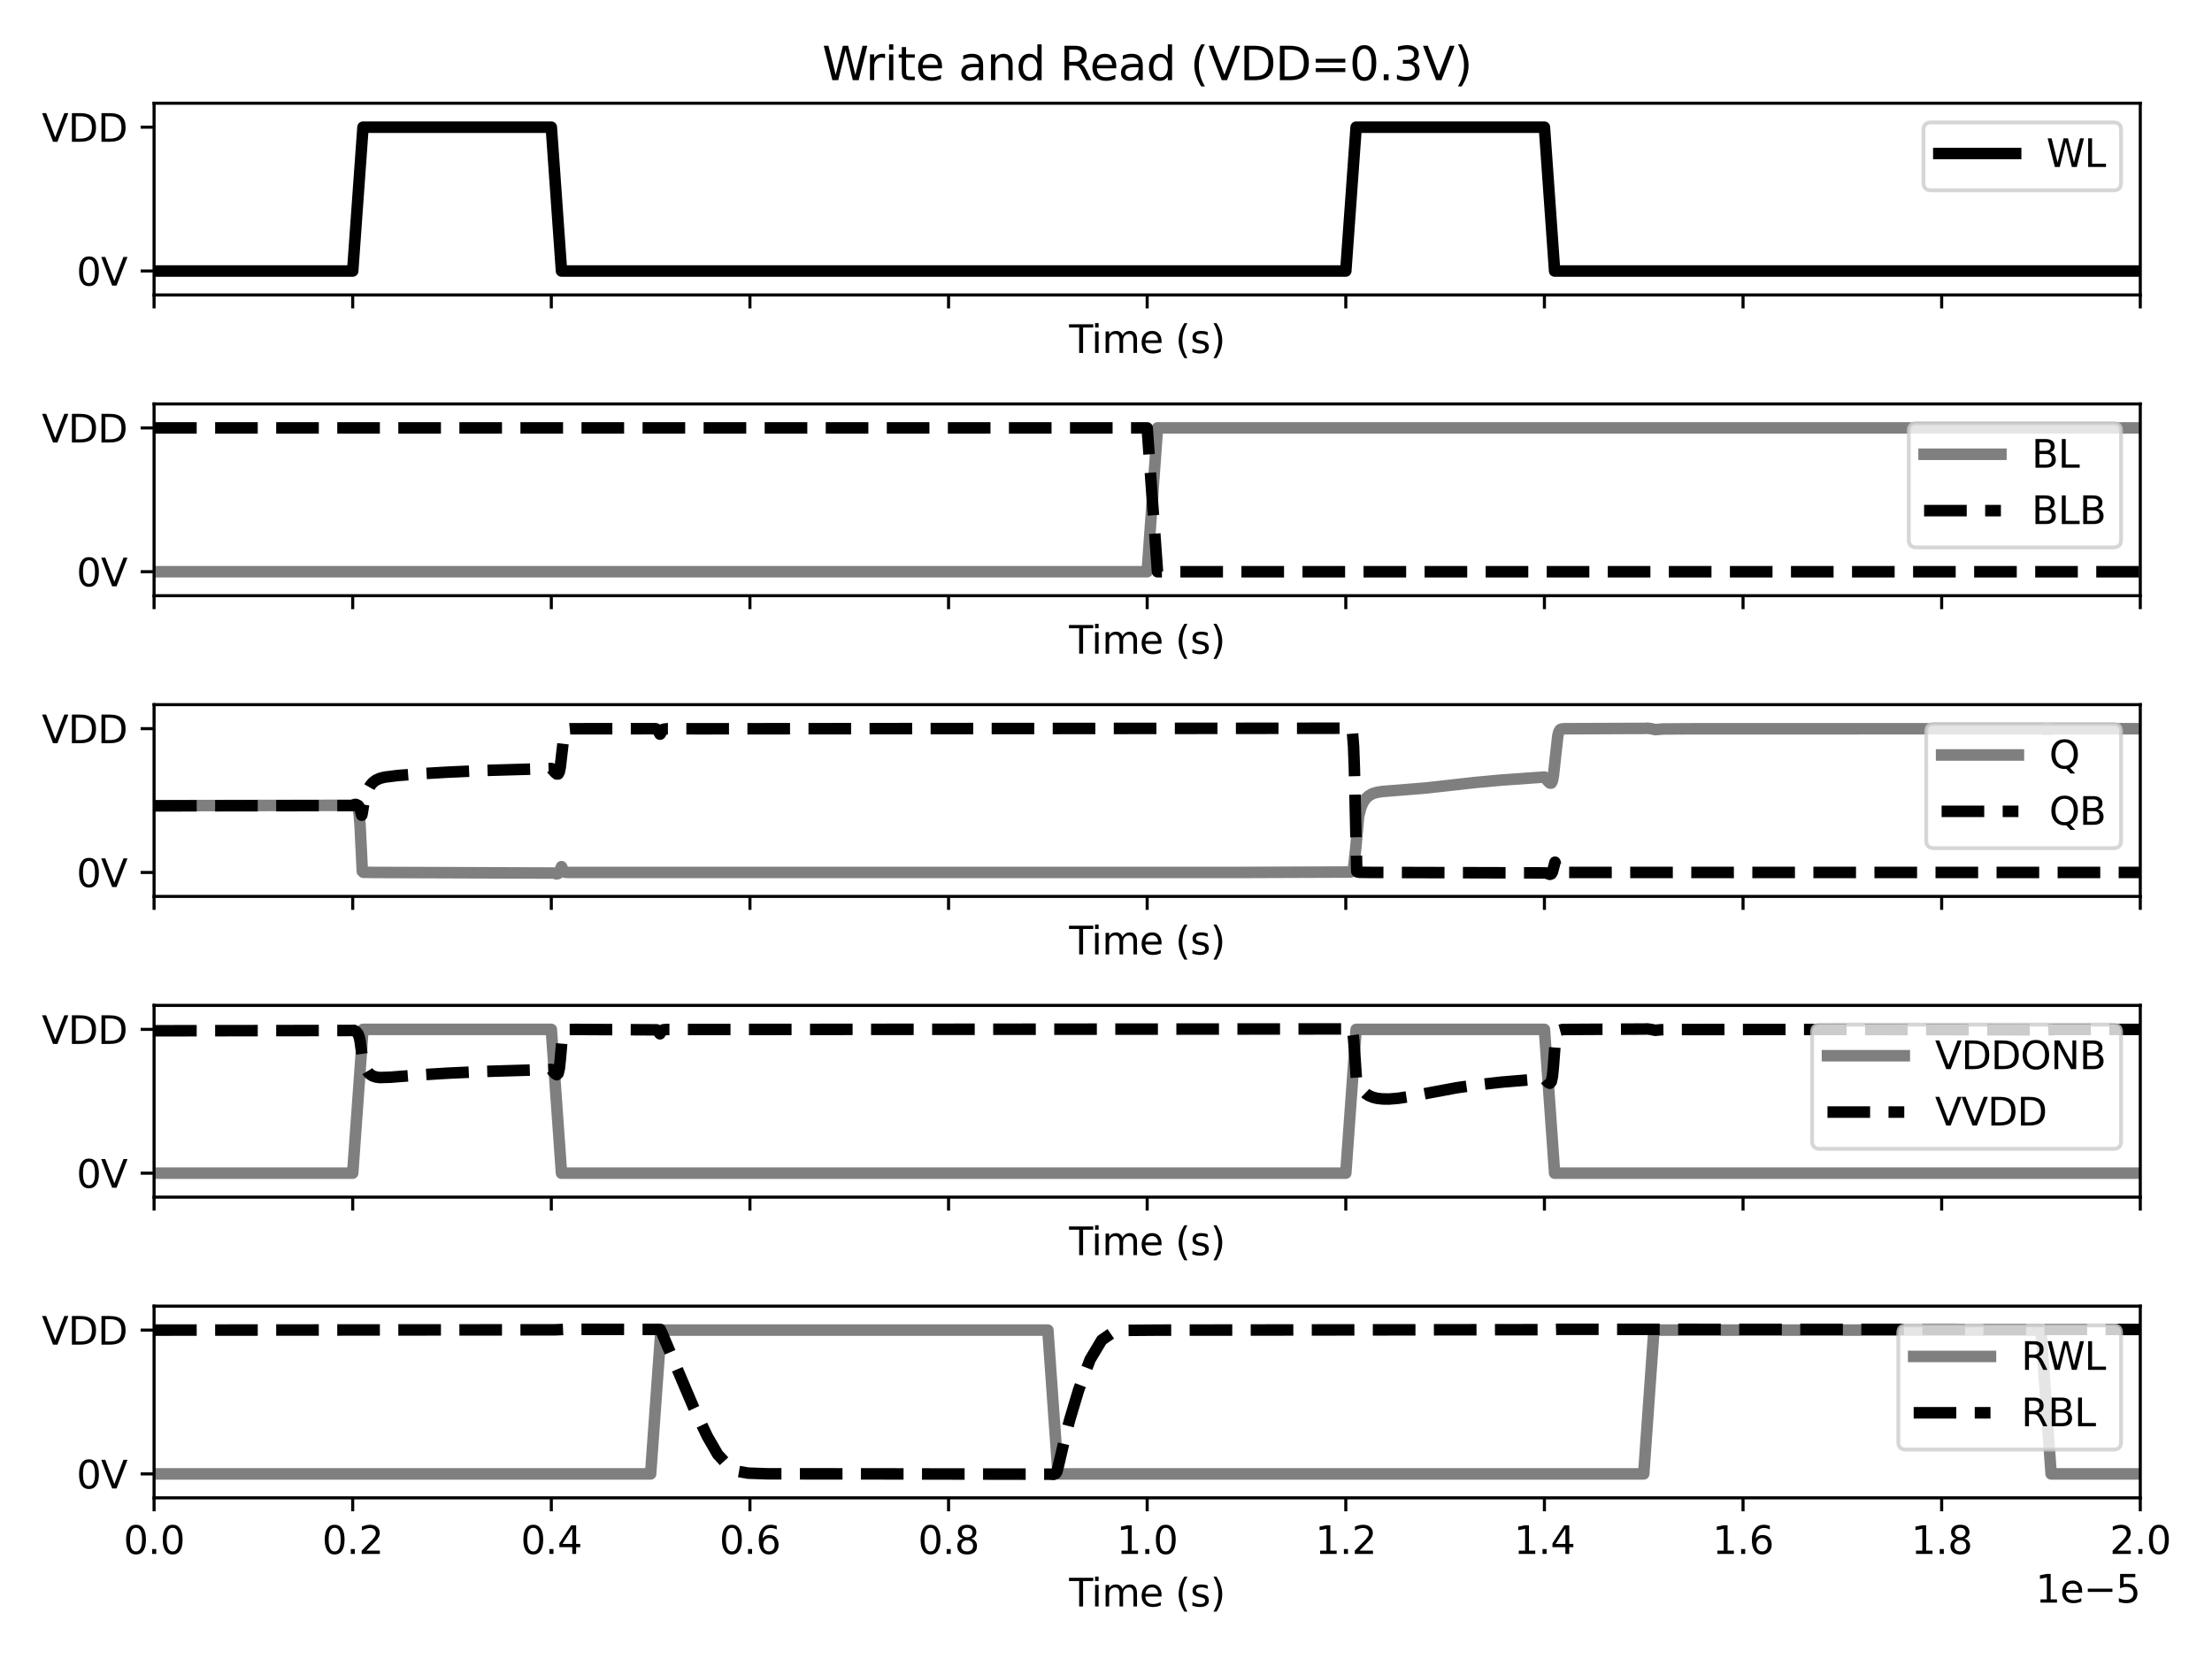 <?xml version="1.0" encoding="utf-8" standalone="no"?>
<!DOCTYPE svg PUBLIC "-//W3C//DTD SVG 1.1//EN"
  "http://www.w3.org/Graphics/SVG/1.1/DTD/svg11.dtd">
<svg xmlns:xlink="http://www.w3.org/1999/xlink" width="576pt" height="432pt" viewBox="0 0 576 432" xmlns="http://www.w3.org/2000/svg" version="1.1">
 <defs>
  <style type="text/css">*{stroke-linejoin: round; stroke-linecap: butt}</style>
 </defs>
 <g id="figure_1">
  <g id="patch_1">
   <path d="M 0 432 
L 576 432 
L 576 0 
L 0 0 
z
" style="fill: #ffffff"/>
  </g>
  <g id="axes_1">
   <g id="patch_2">
    <path d="M 40.12 76.808 
L 557.325 76.808 
L 557.325 26.88 
L 40.12 26.88 
z
" style="fill: #ffffff"/>
   </g>
   <g id="matplotlib.axis_1">
    <g id="xtick_1">
     <g id="line2d_1">
      <defs>
       <path id="ma2cfb25fbc" d="M 0 0 
L 0 3.5 
" style="stroke: #000000; stroke-width: 0.8"/>
      </defs>
      <g>
       <use xlink:href="#ma2cfb25fbc" x="40.12" y="76.808" style="stroke: #000000; stroke-width: 0.8"/>
      </g>
     </g>
    </g>
    <g id="xtick_2">
     <g id="line2d_2">
      <g>
       <use xlink:href="#ma2cfb25fbc" x="91.841" y="76.808" style="stroke: #000000; stroke-width: 0.8"/>
      </g>
     </g>
    </g>
    <g id="xtick_3">
     <g id="line2d_3">
      <g>
       <use xlink:href="#ma2cfb25fbc" x="143.561" y="76.808" style="stroke: #000000; stroke-width: 0.8"/>
      </g>
     </g>
    </g>
    <g id="xtick_4">
     <g id="line2d_4">
      <g>
       <use xlink:href="#ma2cfb25fbc" x="195.281" y="76.808" style="stroke: #000000; stroke-width: 0.8"/>
      </g>
     </g>
    </g>
    <g id="xtick_5">
     <g id="line2d_5">
      <g>
       <use xlink:href="#ma2cfb25fbc" x="247.002" y="76.808" style="stroke: #000000; stroke-width: 0.8"/>
      </g>
     </g>
    </g>
    <g id="xtick_6">
     <g id="line2d_6">
      <g>
       <use xlink:href="#ma2cfb25fbc" x="298.723" y="76.808" style="stroke: #000000; stroke-width: 0.8"/>
      </g>
     </g>
    </g>
    <g id="xtick_7">
     <g id="line2d_7">
      <g>
       <use xlink:href="#ma2cfb25fbc" x="350.443" y="76.808" style="stroke: #000000; stroke-width: 0.8"/>
      </g>
     </g>
    </g>
    <g id="xtick_8">
     <g id="line2d_8">
      <g>
       <use xlink:href="#ma2cfb25fbc" x="402.163" y="76.808" style="stroke: #000000; stroke-width: 0.8"/>
      </g>
     </g>
    </g>
    <g id="xtick_9">
     <g id="line2d_9">
      <g>
       <use xlink:href="#ma2cfb25fbc" x="453.884" y="76.808" style="stroke: #000000; stroke-width: 0.8"/>
      </g>
     </g>
    </g>
    <g id="xtick_10">
     <g id="line2d_10">
      <g>
       <use xlink:href="#ma2cfb25fbc" x="505.604" y="76.808" style="stroke: #000000; stroke-width: 0.8"/>
      </g>
     </g>
    </g>
    <g id="xtick_11">
     <g id="line2d_11">
      <g>
       <use xlink:href="#ma2cfb25fbc" x="557.325" y="76.808" style="stroke: #000000; stroke-width: 0.8"/>
      </g>
     </g>
    </g>
    <g id="text_1">
     <!-- Time (s) -->
     <g transform="translate(278.394 91.906) scale(0.1 -0.1)">
      <defs>
       <path id="DejaVuSans-54" d="M -19 4666 
L 3928 4666 
L 3928 4134 
L 2272 4134 
L 2272 0 
L 1638 0 
L 1638 4134 
L -19 4134 
L -19 4666 
z
" transform="scale(0.016)"/>
       <path id="DejaVuSans-69" d="M 603 3500 
L 1178 3500 
L 1178 0 
L 603 0 
L 603 3500 
z
M 603 4863 
L 1178 4863 
L 1178 4134 
L 603 4134 
L 603 4863 
z
" transform="scale(0.016)"/>
       <path id="DejaVuSans-6d" d="M 3328 2828 
Q 3544 3216 3844 3400 
Q 4144 3584 4550 3584 
Q 5097 3584 5394 3201 
Q 5691 2819 5691 2113 
L 5691 0 
L 5113 0 
L 5113 2094 
Q 5113 2597 4934 2840 
Q 4756 3084 4391 3084 
Q 3944 3084 3684 2787 
Q 3425 2491 3425 1978 
L 3425 0 
L 2847 0 
L 2847 2094 
Q 2847 2600 2669 2842 
Q 2491 3084 2119 3084 
Q 1678 3084 1418 2786 
Q 1159 2488 1159 1978 
L 1159 0 
L 581 0 
L 581 3500 
L 1159 3500 
L 1159 2956 
Q 1356 3278 1631 3431 
Q 1906 3584 2284 3584 
Q 2666 3584 2933 3390 
Q 3200 3197 3328 2828 
z
" transform="scale(0.016)"/>
       <path id="DejaVuSans-65" d="M 3597 1894 
L 3597 1613 
L 953 1613 
Q 991 1019 1311 708 
Q 1631 397 2203 397 
Q 2534 397 2845 478 
Q 3156 559 3463 722 
L 3463 178 
Q 3153 47 2828 -22 
Q 2503 -91 2169 -91 
Q 1331 -91 842 396 
Q 353 884 353 1716 
Q 353 2575 817 3079 
Q 1281 3584 2069 3584 
Q 2775 3584 3186 3129 
Q 3597 2675 3597 1894 
z
M 3022 2063 
Q 3016 2534 2758 2815 
Q 2500 3097 2075 3097 
Q 1594 3097 1305 2825 
Q 1016 2553 972 2059 
L 3022 2063 
z
" transform="scale(0.016)"/>
       <path id="DejaVuSans-20" transform="scale(0.016)"/>
       <path id="DejaVuSans-28" d="M 1984 4856 
Q 1566 4138 1362 3434 
Q 1159 2731 1159 2009 
Q 1159 1288 1364 580 
Q 1569 -128 1984 -844 
L 1484 -844 
Q 1016 -109 783 600 
Q 550 1309 550 2009 
Q 550 2706 781 3412 
Q 1013 4119 1484 4856 
L 1984 4856 
z
" transform="scale(0.016)"/>
       <path id="DejaVuSans-73" d="M 2834 3397 
L 2834 2853 
Q 2591 2978 2328 3040 
Q 2066 3103 1784 3103 
Q 1356 3103 1142 2972 
Q 928 2841 928 2578 
Q 928 2378 1081 2264 
Q 1234 2150 1697 2047 
L 1894 2003 
Q 2506 1872 2764 1633 
Q 3022 1394 3022 966 
Q 3022 478 2636 193 
Q 2250 -91 1575 -91 
Q 1294 -91 989 -36 
Q 684 19 347 128 
L 347 722 
Q 666 556 975 473 
Q 1284 391 1588 391 
Q 1994 391 2212 530 
Q 2431 669 2431 922 
Q 2431 1156 2273 1281 
Q 2116 1406 1581 1522 
L 1381 1569 
Q 847 1681 609 1914 
Q 372 2147 372 2553 
Q 372 3047 722 3315 
Q 1072 3584 1716 3584 
Q 2034 3584 2315 3537 
Q 2597 3491 2834 3397 
z
" transform="scale(0.016)"/>
       <path id="DejaVuSans-29" d="M 513 4856 
L 1013 4856 
Q 1481 4119 1714 3412 
Q 1947 2706 1947 2009 
Q 1947 1309 1714 600 
Q 1481 -109 1013 -844 
L 513 -844 
Q 928 -128 1133 580 
Q 1338 1288 1338 2009 
Q 1338 2731 1133 3434 
Q 928 4138 513 4856 
z
" transform="scale(0.016)"/>
      </defs>
      <use xlink:href="#DejaVuSans-54"/>
      <use xlink:href="#DejaVuSans-69" transform="translate(57.959 0)"/>
      <use xlink:href="#DejaVuSans-6d" transform="translate(85.742 0)"/>
      <use xlink:href="#DejaVuSans-65" transform="translate(183.154 0)"/>
      <use xlink:href="#DejaVuSans-20" transform="translate(244.678 0)"/>
      <use xlink:href="#DejaVuSans-28" transform="translate(276.465 0)"/>
      <use xlink:href="#DejaVuSans-73" transform="translate(315.479 0)"/>
      <use xlink:href="#DejaVuSans-29" transform="translate(367.578 0)"/>
     </g>
    </g>
   </g>
   <g id="matplotlib.axis_2">
    <g id="ytick_1">
     <g id="line2d_12">
      <defs>
       <path id="me9f2335007" d="M 0 0 
L -3.5 0 
" style="stroke: #000000; stroke-width: 0.8"/>
      </defs>
      <g>
       <use xlink:href="#me9f2335007" x="40.12" y="70.567" style="stroke: #000000; stroke-width: 0.8"/>
      </g>
     </g>
     <g id="text_2">
      <!-- 0V -->
      <g transform="translate(19.917 74.366) scale(0.1 -0.1)">
       <defs>
        <path id="DejaVuSans-30" d="M 2034 4250 
Q 1547 4250 1301 3770 
Q 1056 3291 1056 2328 
Q 1056 1369 1301 889 
Q 1547 409 2034 409 
Q 2525 409 2770 889 
Q 3016 1369 3016 2328 
Q 3016 3291 2770 3770 
Q 2525 4250 2034 4250 
z
M 2034 4750 
Q 2819 4750 3233 4129 
Q 3647 3509 3647 2328 
Q 3647 1150 3233 529 
Q 2819 -91 2034 -91 
Q 1250 -91 836 529 
Q 422 1150 422 2328 
Q 422 3509 836 4129 
Q 1250 4750 2034 4750 
z
" transform="scale(0.016)"/>
        <path id="DejaVuSans-56" d="M 1831 0 
L 50 4666 
L 709 4666 
L 2188 738 
L 3669 4666 
L 4325 4666 
L 2547 0 
L 1831 0 
z
" transform="scale(0.016)"/>
       </defs>
       <use xlink:href="#DejaVuSans-30"/>
       <use xlink:href="#DejaVuSans-56" transform="translate(63.623 0)"/>
      </g>
     </g>
    </g>
    <g id="ytick_2">
     <g id="line2d_13">
      <g>
       <use xlink:href="#me9f2335007" x="40.12" y="33.121" style="stroke: #000000; stroke-width: 0.8"/>
      </g>
     </g>
     <g id="text_3">
      <!-- VDD -->
      <g transform="translate(10.879 36.92) scale(0.1 -0.1)">
       <defs>
        <path id="DejaVuSans-44" d="M 1259 4147 
L 1259 519 
L 2022 519 
Q 2988 519 3436 956 
Q 3884 1394 3884 2338 
Q 3884 3275 3436 3711 
Q 2988 4147 2022 4147 
L 1259 4147 
z
M 628 4666 
L 1925 4666 
Q 3281 4666 3915 4102 
Q 4550 3538 4550 2338 
Q 4550 1131 3912 565 
Q 3275 0 1925 0 
L 628 0 
L 628 4666 
z
" transform="scale(0.016)"/>
       </defs>
       <use xlink:href="#DejaVuSans-56"/>
       <use xlink:href="#DejaVuSans-44" transform="translate(68.408 0)"/>
       <use xlink:href="#DejaVuSans-44" transform="translate(145.41 0)"/>
      </g>
     </g>
    </g>
   </g>
   <g id="line2d_14">
    <path d="M 40.12 70.567 
L 91.841 70.567 
L 94.522 33.121 
L 143.561 33.121 
L 146.212 70.567 
L 350.443 70.567 
L 353.134 33.121 
L 402.163 33.121 
L 404.818 70.567 
L 557.325 70.567 
L 557.325 70.567 
" clip-path="url(#pca9141b7f0)" style="fill: none; stroke: #000000; stroke-width: 3; stroke-linecap: square"/>
   </g>
   <g id="patch_3">
    <path d="M 40.12 76.808 
L 40.12 26.88 
" style="fill: none; stroke: #000000; stroke-width: 0.8; stroke-linejoin: miter; stroke-linecap: square"/>
   </g>
   <g id="patch_4">
    <path d="M 557.325 76.808 
L 557.325 26.88 
" style="fill: none; stroke: #000000; stroke-width: 0.8; stroke-linejoin: miter; stroke-linecap: square"/>
   </g>
   <g id="patch_5">
    <path d="M 40.12 76.808 
L 557.325 76.808 
" style="fill: none; stroke: #000000; stroke-width: 0.8; stroke-linejoin: miter; stroke-linecap: square"/>
   </g>
   <g id="patch_6">
    <path d="M 40.12 26.88 
L 557.325 26.88 
" style="fill: none; stroke: #000000; stroke-width: 0.8; stroke-linejoin: miter; stroke-linecap: square"/>
   </g>
   <g id="text_4">
    <!-- Write and Read (VDD=0.3V) -->
    <g transform="translate(214.096 20.88) scale(0.12 -0.12)">
     <defs>
      <path id="DejaVuSans-57" d="M 213 4666 
L 850 4666 
L 1831 722 
L 2809 4666 
L 3519 4666 
L 4500 722 
L 5478 4666 
L 6119 4666 
L 4947 0 
L 4153 0 
L 3169 4050 
L 2175 0 
L 1381 0 
L 213 4666 
z
" transform="scale(0.016)"/>
      <path id="DejaVuSans-72" d="M 2631 2963 
Q 2534 3019 2420 3045 
Q 2306 3072 2169 3072 
Q 1681 3072 1420 2755 
Q 1159 2438 1159 1844 
L 1159 0 
L 581 0 
L 581 3500 
L 1159 3500 
L 1159 2956 
Q 1341 3275 1631 3429 
Q 1922 3584 2338 3584 
Q 2397 3584 2469 3576 
Q 2541 3569 2628 3553 
L 2631 2963 
z
" transform="scale(0.016)"/>
      <path id="DejaVuSans-74" d="M 1172 4494 
L 1172 3500 
L 2356 3500 
L 2356 3053 
L 1172 3053 
L 1172 1153 
Q 1172 725 1289 603 
Q 1406 481 1766 481 
L 2356 481 
L 2356 0 
L 1766 0 
Q 1100 0 847 248 
Q 594 497 594 1153 
L 594 3053 
L 172 3053 
L 172 3500 
L 594 3500 
L 594 4494 
L 1172 4494 
z
" transform="scale(0.016)"/>
      <path id="DejaVuSans-61" d="M 2194 1759 
Q 1497 1759 1228 1600 
Q 959 1441 959 1056 
Q 959 750 1161 570 
Q 1363 391 1709 391 
Q 2188 391 2477 730 
Q 2766 1069 2766 1631 
L 2766 1759 
L 2194 1759 
z
M 3341 1997 
L 3341 0 
L 2766 0 
L 2766 531 
Q 2569 213 2275 61 
Q 1981 -91 1556 -91 
Q 1019 -91 701 211 
Q 384 513 384 1019 
Q 384 1609 779 1909 
Q 1175 2209 1959 2209 
L 2766 2209 
L 2766 2266 
Q 2766 2663 2505 2880 
Q 2244 3097 1772 3097 
Q 1472 3097 1187 3025 
Q 903 2953 641 2809 
L 641 3341 
Q 956 3463 1253 3523 
Q 1550 3584 1831 3584 
Q 2591 3584 2966 3190 
Q 3341 2797 3341 1997 
z
" transform="scale(0.016)"/>
      <path id="DejaVuSans-6e" d="M 3513 2113 
L 3513 0 
L 2938 0 
L 2938 2094 
Q 2938 2591 2744 2837 
Q 2550 3084 2163 3084 
Q 1697 3084 1428 2787 
Q 1159 2491 1159 1978 
L 1159 0 
L 581 0 
L 581 3500 
L 1159 3500 
L 1159 2956 
Q 1366 3272 1645 3428 
Q 1925 3584 2291 3584 
Q 2894 3584 3203 3211 
Q 3513 2838 3513 2113 
z
" transform="scale(0.016)"/>
      <path id="DejaVuSans-64" d="M 2906 2969 
L 2906 4863 
L 3481 4863 
L 3481 0 
L 2906 0 
L 2906 525 
Q 2725 213 2448 61 
Q 2172 -91 1784 -91 
Q 1150 -91 751 415 
Q 353 922 353 1747 
Q 353 2572 751 3078 
Q 1150 3584 1784 3584 
Q 2172 3584 2448 3432 
Q 2725 3281 2906 2969 
z
M 947 1747 
Q 947 1113 1208 752 
Q 1469 391 1925 391 
Q 2381 391 2643 752 
Q 2906 1113 2906 1747 
Q 2906 2381 2643 2742 
Q 2381 3103 1925 3103 
Q 1469 3103 1208 2742 
Q 947 2381 947 1747 
z
" transform="scale(0.016)"/>
      <path id="DejaVuSans-52" d="M 2841 2188 
Q 3044 2119 3236 1894 
Q 3428 1669 3622 1275 
L 4263 0 
L 3584 0 
L 2988 1197 
Q 2756 1666 2539 1819 
Q 2322 1972 1947 1972 
L 1259 1972 
L 1259 0 
L 628 0 
L 628 4666 
L 2053 4666 
Q 2853 4666 3247 4331 
Q 3641 3997 3641 3322 
Q 3641 2881 3436 2590 
Q 3231 2300 2841 2188 
z
M 1259 4147 
L 1259 2491 
L 2053 2491 
Q 2509 2491 2742 2702 
Q 2975 2913 2975 3322 
Q 2975 3731 2742 3939 
Q 2509 4147 2053 4147 
L 1259 4147 
z
" transform="scale(0.016)"/>
      <path id="DejaVuSans-3d" d="M 678 2906 
L 4684 2906 
L 4684 2381 
L 678 2381 
L 678 2906 
z
M 678 1631 
L 4684 1631 
L 4684 1100 
L 678 1100 
L 678 1631 
z
" transform="scale(0.016)"/>
      <path id="DejaVuSans-2e" d="M 684 794 
L 1344 794 
L 1344 0 
L 684 0 
L 684 794 
z
" transform="scale(0.016)"/>
      <path id="DejaVuSans-33" d="M 2597 2516 
Q 3050 2419 3304 2112 
Q 3559 1806 3559 1356 
Q 3559 666 3084 287 
Q 2609 -91 1734 -91 
Q 1441 -91 1130 -33 
Q 819 25 488 141 
L 488 750 
Q 750 597 1062 519 
Q 1375 441 1716 441 
Q 2309 441 2620 675 
Q 2931 909 2931 1356 
Q 2931 1769 2642 2001 
Q 2353 2234 1838 2234 
L 1294 2234 
L 1294 2753 
L 1863 2753 
Q 2328 2753 2575 2939 
Q 2822 3125 2822 3475 
Q 2822 3834 2567 4026 
Q 2313 4219 1838 4219 
Q 1578 4219 1281 4162 
Q 984 4106 628 3988 
L 628 4550 
Q 988 4650 1302 4700 
Q 1616 4750 1894 4750 
Q 2613 4750 3031 4423 
Q 3450 4097 3450 3541 
Q 3450 3153 3228 2886 
Q 3006 2619 2597 2516 
z
" transform="scale(0.016)"/>
     </defs>
     <use xlink:href="#DejaVuSans-57"/>
     <use xlink:href="#DejaVuSans-72" transform="translate(94.377 0)"/>
     <use xlink:href="#DejaVuSans-69" transform="translate(135.49 0)"/>
     <use xlink:href="#DejaVuSans-74" transform="translate(163.273 0)"/>
     <use xlink:href="#DejaVuSans-65" transform="translate(202.482 0)"/>
     <use xlink:href="#DejaVuSans-20" transform="translate(264.006 0)"/>
     <use xlink:href="#DejaVuSans-61" transform="translate(295.793 0)"/>
     <use xlink:href="#DejaVuSans-6e" transform="translate(357.072 0)"/>
     <use xlink:href="#DejaVuSans-64" transform="translate(420.451 0)"/>
     <use xlink:href="#DejaVuSans-20" transform="translate(483.928 0)"/>
     <use xlink:href="#DejaVuSans-52" transform="translate(515.715 0)"/>
     <use xlink:href="#DejaVuSans-65" transform="translate(580.697 0)"/>
     <use xlink:href="#DejaVuSans-61" transform="translate(642.221 0)"/>
     <use xlink:href="#DejaVuSans-64" transform="translate(703.5 0)"/>
     <use xlink:href="#DejaVuSans-20" transform="translate(766.977 0)"/>
     <use xlink:href="#DejaVuSans-28" transform="translate(798.764 0)"/>
     <use xlink:href="#DejaVuSans-56" transform="translate(837.777 0)"/>
     <use xlink:href="#DejaVuSans-44" transform="translate(906.186 0)"/>
     <use xlink:href="#DejaVuSans-44" transform="translate(983.188 0)"/>
     <use xlink:href="#DejaVuSans-3d" transform="translate(1060.189 0)"/>
     <use xlink:href="#DejaVuSans-30" transform="translate(1143.979 0)"/>
     <use xlink:href="#DejaVuSans-2e" transform="translate(1207.602 0)"/>
     <use xlink:href="#DejaVuSans-33" transform="translate(1239.389 0)"/>
     <use xlink:href="#DejaVuSans-56" transform="translate(1303.012 0)"/>
     <use xlink:href="#DejaVuSans-29" transform="translate(1371.42 0)"/>
    </g>
   </g>
   <g id="legend_1">
    <g id="patch_7">
     <path d="M 502.866 49.558 
L 550.325 49.558 
Q 552.325 49.558 552.325 47.558 
L 552.325 33.88 
Q 552.325 31.88 550.325 31.88 
L 502.866 31.88 
Q 500.866 31.88 500.866 33.88 
L 500.866 47.558 
Q 500.866 49.558 502.866 49.558 
z
" style="fill: #ffffff; opacity: 0.8; stroke: #cccccc; stroke-linejoin: miter"/>
    </g>
    <g id="line2d_15">
     <path d="M 504.866 39.978 
L 514.866 39.978 
L 524.866 39.978 
" style="fill: none; stroke: #000000; stroke-width: 3; stroke-linecap: square"/>
    </g>
    <g id="text_5">
     <!-- WL -->
     <g transform="translate(532.866 43.478) scale(0.1 -0.1)">
      <defs>
       <path id="DejaVuSans-4c" d="M 628 4666 
L 1259 4666 
L 1259 531 
L 3531 531 
L 3531 0 
L 628 0 
L 628 4666 
z
" transform="scale(0.016)"/>
      </defs>
      <use xlink:href="#DejaVuSans-57"/>
      <use xlink:href="#DejaVuSans-4c" transform="translate(98.877 0)"/>
     </g>
    </g>
   </g>
  </g>
  <g id="axes_2">
   <g id="patch_8">
    <path d="M 40.12 155.116 
L 557.325 155.116 
L 557.325 105.188 
L 40.12 105.188 
z
" style="fill: #ffffff"/>
   </g>
   <g id="matplotlib.axis_3">
    <g id="xtick_12">
     <g id="line2d_16">
      <g>
       <use xlink:href="#ma2cfb25fbc" x="40.12" y="155.116" style="stroke: #000000; stroke-width: 0.8"/>
      </g>
     </g>
    </g>
    <g id="xtick_13">
     <g id="line2d_17">
      <g>
       <use xlink:href="#ma2cfb25fbc" x="91.841" y="155.116" style="stroke: #000000; stroke-width: 0.8"/>
      </g>
     </g>
    </g>
    <g id="xtick_14">
     <g id="line2d_18">
      <g>
       <use xlink:href="#ma2cfb25fbc" x="143.561" y="155.116" style="stroke: #000000; stroke-width: 0.8"/>
      </g>
     </g>
    </g>
    <g id="xtick_15">
     <g id="line2d_19">
      <g>
       <use xlink:href="#ma2cfb25fbc" x="195.281" y="155.116" style="stroke: #000000; stroke-width: 0.8"/>
      </g>
     </g>
    </g>
    <g id="xtick_16">
     <g id="line2d_20">
      <g>
       <use xlink:href="#ma2cfb25fbc" x="247.002" y="155.116" style="stroke: #000000; stroke-width: 0.8"/>
      </g>
     </g>
    </g>
    <g id="xtick_17">
     <g id="line2d_21">
      <g>
       <use xlink:href="#ma2cfb25fbc" x="298.723" y="155.116" style="stroke: #000000; stroke-width: 0.8"/>
      </g>
     </g>
    </g>
    <g id="xtick_18">
     <g id="line2d_22">
      <g>
       <use xlink:href="#ma2cfb25fbc" x="350.443" y="155.116" style="stroke: #000000; stroke-width: 0.8"/>
      </g>
     </g>
    </g>
    <g id="xtick_19">
     <g id="line2d_23">
      <g>
       <use xlink:href="#ma2cfb25fbc" x="402.163" y="155.116" style="stroke: #000000; stroke-width: 0.8"/>
      </g>
     </g>
    </g>
    <g id="xtick_20">
     <g id="line2d_24">
      <g>
       <use xlink:href="#ma2cfb25fbc" x="453.884" y="155.116" style="stroke: #000000; stroke-width: 0.8"/>
      </g>
     </g>
    </g>
    <g id="xtick_21">
     <g id="line2d_25">
      <g>
       <use xlink:href="#ma2cfb25fbc" x="505.604" y="155.116" style="stroke: #000000; stroke-width: 0.8"/>
      </g>
     </g>
    </g>
    <g id="xtick_22">
     <g id="line2d_26">
      <g>
       <use xlink:href="#ma2cfb25fbc" x="557.325" y="155.116" style="stroke: #000000; stroke-width: 0.8"/>
      </g>
     </g>
    </g>
    <g id="text_6">
     <!-- Time (s) -->
     <g transform="translate(278.394 170.214) scale(0.1 -0.1)">
      <use xlink:href="#DejaVuSans-54"/>
      <use xlink:href="#DejaVuSans-69" transform="translate(57.959 0)"/>
      <use xlink:href="#DejaVuSans-6d" transform="translate(85.742 0)"/>
      <use xlink:href="#DejaVuSans-65" transform="translate(183.154 0)"/>
      <use xlink:href="#DejaVuSans-20" transform="translate(244.678 0)"/>
      <use xlink:href="#DejaVuSans-28" transform="translate(276.465 0)"/>
      <use xlink:href="#DejaVuSans-73" transform="translate(315.479 0)"/>
      <use xlink:href="#DejaVuSans-29" transform="translate(367.578 0)"/>
     </g>
    </g>
   </g>
   <g id="matplotlib.axis_4">
    <g id="ytick_3">
     <g id="line2d_27">
      <g>
       <use xlink:href="#me9f2335007" x="40.12" y="148.875" style="stroke: #000000; stroke-width: 0.8"/>
      </g>
     </g>
     <g id="text_7">
      <!-- 0V -->
      <g transform="translate(19.917 152.674) scale(0.1 -0.1)">
       <use xlink:href="#DejaVuSans-30"/>
       <use xlink:href="#DejaVuSans-56" transform="translate(63.623 0)"/>
      </g>
     </g>
    </g>
    <g id="ytick_4">
     <g id="line2d_28">
      <g>
       <use xlink:href="#me9f2335007" x="40.12" y="111.429" style="stroke: #000000; stroke-width: 0.8"/>
      </g>
     </g>
     <g id="text_8">
      <!-- VDD -->
      <g transform="translate(10.879 115.228) scale(0.1 -0.1)">
       <use xlink:href="#DejaVuSans-56"/>
       <use xlink:href="#DejaVuSans-44" transform="translate(68.408 0)"/>
       <use xlink:href="#DejaVuSans-44" transform="translate(145.41 0)"/>
      </g>
     </g>
    </g>
   </g>
   <g id="line2d_29">
    <path d="M 40.12 148.875 
L 298.723 148.875 
L 301.407 111.429 
L 557.325 111.429 
L 557.325 111.429 
" clip-path="url(#pc36327b8d9)" style="fill: none; stroke: #000000; stroke-opacity: 0.5; stroke-width: 3; stroke-linecap: square"/>
   </g>
   <g id="line2d_30">
    <path d="M 40.12 111.429 
L 298.723 111.429 
L 301.407 148.875 
L 557.325 148.875 
L 557.325 148.875 
" clip-path="url(#pc36327b8d9)" style="fill: none; stroke-dasharray: 11.1,4.8; stroke-dashoffset: 0; stroke: #000000; stroke-width: 3"/>
   </g>
   <g id="patch_9">
    <path d="M 40.12 155.116 
L 40.12 105.188 
" style="fill: none; stroke: #000000; stroke-width: 0.8; stroke-linejoin: miter; stroke-linecap: square"/>
   </g>
   <g id="patch_10">
    <path d="M 557.325 155.116 
L 557.325 105.188 
" style="fill: none; stroke: #000000; stroke-width: 0.8; stroke-linejoin: miter; stroke-linecap: square"/>
   </g>
   <g id="patch_11">
    <path d="M 40.12 155.116 
L 557.325 155.116 
" style="fill: none; stroke: #000000; stroke-width: 0.8; stroke-linejoin: miter; stroke-linecap: square"/>
   </g>
   <g id="patch_12">
    <path d="M 40.12 105.188 
L 557.325 105.188 
" style="fill: none; stroke: #000000; stroke-width: 0.8; stroke-linejoin: miter; stroke-linecap: square"/>
   </g>
   <g id="legend_2">
    <g id="patch_13">
     <path d="M 499.031 142.544 
L 550.325 142.544 
Q 552.325 142.544 552.325 140.544 
L 552.325 112.188 
Q 552.325 110.188 550.325 110.188 
L 499.031 110.188 
Q 497.031 110.188 497.031 112.188 
L 497.031 140.544 
Q 497.031 142.544 499.031 142.544 
z
" style="fill: #ffffff; opacity: 0.8; stroke: #cccccc; stroke-linejoin: miter"/>
    </g>
    <g id="line2d_31">
     <path d="M 501.031 118.286 
L 511.031 118.286 
L 521.031 118.286 
" style="fill: none; stroke: #000000; stroke-opacity: 0.5; stroke-width: 3; stroke-linecap: square"/>
    </g>
    <g id="text_9">
     <!-- BL -->
     <g transform="translate(529.031 121.786) scale(0.1 -0.1)">
      <defs>
       <path id="DejaVuSans-42" d="M 1259 2228 
L 1259 519 
L 2272 519 
Q 2781 519 3026 730 
Q 3272 941 3272 1375 
Q 3272 1813 3026 2020 
Q 2781 2228 2272 2228 
L 1259 2228 
z
M 1259 4147 
L 1259 2741 
L 2194 2741 
Q 2656 2741 2882 2914 
Q 3109 3088 3109 3444 
Q 3109 3797 2882 3972 
Q 2656 4147 2194 4147 
L 1259 4147 
z
M 628 4666 
L 2241 4666 
Q 2963 4666 3353 4366 
Q 3744 4066 3744 3513 
Q 3744 3084 3544 2831 
Q 3344 2578 2956 2516 
Q 3422 2416 3680 2098 
Q 3938 1781 3938 1306 
Q 3938 681 3513 340 
Q 3088 0 2303 0 
L 628 0 
L 628 4666 
z
" transform="scale(0.016)"/>
      </defs>
      <use xlink:href="#DejaVuSans-42"/>
      <use xlink:href="#DejaVuSans-4c" transform="translate(68.604 0)"/>
     </g>
    </g>
    <g id="line2d_32">
     <path d="M 501.031 132.965 
L 511.031 132.965 
L 521.031 132.965 
" style="fill: none; stroke-dasharray: 11.1,4.8; stroke-dashoffset: 0; stroke: #000000; stroke-width: 3"/>
    </g>
    <g id="text_10">
     <!-- BLB -->
     <g transform="translate(529.031 136.465) scale(0.1 -0.1)">
      <use xlink:href="#DejaVuSans-42"/>
      <use xlink:href="#DejaVuSans-4c" transform="translate(68.604 0)"/>
      <use xlink:href="#DejaVuSans-42" transform="translate(124.316 0)"/>
     </g>
    </g>
   </g>
  </g>
  <g id="axes_3">
   <g id="patch_14">
    <path d="M 40.12 233.424 
L 557.325 233.424 
L 557.325 183.496 
L 40.12 183.496 
z
" style="fill: #ffffff"/>
   </g>
   <g id="matplotlib.axis_5">
    <g id="xtick_23">
     <g id="line2d_33">
      <g>
       <use xlink:href="#ma2cfb25fbc" x="40.12" y="233.424" style="stroke: #000000; stroke-width: 0.8"/>
      </g>
     </g>
    </g>
    <g id="xtick_24">
     <g id="line2d_34">
      <g>
       <use xlink:href="#ma2cfb25fbc" x="91.841" y="233.424" style="stroke: #000000; stroke-width: 0.8"/>
      </g>
     </g>
    </g>
    <g id="xtick_25">
     <g id="line2d_35">
      <g>
       <use xlink:href="#ma2cfb25fbc" x="143.561" y="233.424" style="stroke: #000000; stroke-width: 0.8"/>
      </g>
     </g>
    </g>
    <g id="xtick_26">
     <g id="line2d_36">
      <g>
       <use xlink:href="#ma2cfb25fbc" x="195.281" y="233.424" style="stroke: #000000; stroke-width: 0.8"/>
      </g>
     </g>
    </g>
    <g id="xtick_27">
     <g id="line2d_37">
      <g>
       <use xlink:href="#ma2cfb25fbc" x="247.002" y="233.424" style="stroke: #000000; stroke-width: 0.8"/>
      </g>
     </g>
    </g>
    <g id="xtick_28">
     <g id="line2d_38">
      <g>
       <use xlink:href="#ma2cfb25fbc" x="298.723" y="233.424" style="stroke: #000000; stroke-width: 0.8"/>
      </g>
     </g>
    </g>
    <g id="xtick_29">
     <g id="line2d_39">
      <g>
       <use xlink:href="#ma2cfb25fbc" x="350.443" y="233.424" style="stroke: #000000; stroke-width: 0.8"/>
      </g>
     </g>
    </g>
    <g id="xtick_30">
     <g id="line2d_40">
      <g>
       <use xlink:href="#ma2cfb25fbc" x="402.163" y="233.424" style="stroke: #000000; stroke-width: 0.8"/>
      </g>
     </g>
    </g>
    <g id="xtick_31">
     <g id="line2d_41">
      <g>
       <use xlink:href="#ma2cfb25fbc" x="453.884" y="233.424" style="stroke: #000000; stroke-width: 0.8"/>
      </g>
     </g>
    </g>
    <g id="xtick_32">
     <g id="line2d_42">
      <g>
       <use xlink:href="#ma2cfb25fbc" x="505.604" y="233.424" style="stroke: #000000; stroke-width: 0.8"/>
      </g>
     </g>
    </g>
    <g id="xtick_33">
     <g id="line2d_43">
      <g>
       <use xlink:href="#ma2cfb25fbc" x="557.325" y="233.424" style="stroke: #000000; stroke-width: 0.8"/>
      </g>
     </g>
    </g>
    <g id="text_11">
     <!-- Time (s) -->
     <g transform="translate(278.394 248.522) scale(0.1 -0.1)">
      <use xlink:href="#DejaVuSans-54"/>
      <use xlink:href="#DejaVuSans-69" transform="translate(57.959 0)"/>
      <use xlink:href="#DejaVuSans-6d" transform="translate(85.742 0)"/>
      <use xlink:href="#DejaVuSans-65" transform="translate(183.154 0)"/>
      <use xlink:href="#DejaVuSans-20" transform="translate(244.678 0)"/>
      <use xlink:href="#DejaVuSans-28" transform="translate(276.465 0)"/>
      <use xlink:href="#DejaVuSans-73" transform="translate(315.479 0)"/>
      <use xlink:href="#DejaVuSans-29" transform="translate(367.578 0)"/>
     </g>
    </g>
   </g>
   <g id="matplotlib.axis_6">
    <g id="ytick_5">
     <g id="line2d_44">
      <g>
       <use xlink:href="#me9f2335007" x="40.12" y="227.183" style="stroke: #000000; stroke-width: 0.8"/>
      </g>
     </g>
     <g id="text_12">
      <!-- 0V -->
      <g transform="translate(19.917 230.982) scale(0.1 -0.1)">
       <use xlink:href="#DejaVuSans-30"/>
       <use xlink:href="#DejaVuSans-56" transform="translate(63.623 0)"/>
      </g>
     </g>
    </g>
    <g id="ytick_6">
     <g id="line2d_45">
      <g>
       <use xlink:href="#me9f2335007" x="40.12" y="189.737" style="stroke: #000000; stroke-width: 0.8"/>
      </g>
     </g>
     <g id="text_13">
      <!-- VDD -->
      <g transform="translate(10.879 193.536) scale(0.1 -0.1)">
       <use xlink:href="#DejaVuSans-56"/>
       <use xlink:href="#DejaVuSans-44" transform="translate(68.408 0)"/>
       <use xlink:href="#DejaVuSans-44" transform="translate(145.41 0)"/>
      </g>
     </g>
    </g>
   </g>
   <g id="line2d_46">
    <path d="M 40.12 209.79 
L 91.905 209.7 
L 92.165 209.498 
L 92.385 209.422 
L 92.716 209.455 
L 93.254 210.466 
L 93.549 212.25 
L 93.759 214.899 
L 94.352 226.913 
L 94.607 227.139 
L 97.064 227.176 
L 144.089 227.341 
L 144.969 227.566 
L 145.348 227.447 
L 145.653 227.037 
L 146.212 225.67 
L 146.293 225.773 
L 146.679 226.862 
L 147.115 227.125 
L 148.063 227.183 
L 154.804 227.179 
L 323.874 227.179 
L 351.671 227.076 
L 351.95 226.982 
L 352.195 226.749 
L 352.47 225.874 
L 353.029 220.935 
L 353.792 212.553 
L 354.3 210.524 
L 354.662 209.568 
L 355.128 208.67 
L 355.719 207.868 
L 356.466 207.196 
L 357.398 206.676 
L 358.55 206.318 
L 360 206.099 
L 371.227 205.2 
L 384.097 203.762 
L 390.975 203.129 
L 402.185 202.339 
L 403.125 203.479 
L 403.586 203.904 
L 403.954 203.905 
L 404.25 203.327 
L 404.5 202.014 
L 405.652 191.588 
L 405.912 190.573 
L 406.205 190.063 
L 406.554 189.85 
L 407.318 189.76 
L 428.348 189.674 
L 428.891 189.625 
L 429.925 189.739 
L 431.041 189.991 
L 433.191 189.818 
L 440.839 189.773 
L 531.486 189.767 
L 532.319 189.902 
L 534.305 189.843 
L 535.217 189.757 
L 557.325 189.756 
L 557.325 189.756 
" clip-path="url(#p9603a55b94)" style="fill: none; stroke: #000000; stroke-opacity: 0.5; stroke-width: 3; stroke-linecap: square"/>
   </g>
   <g id="line2d_47">
    <path d="M 40.12 209.841 
L 91.905 209.762 
L 92.165 209.594 
L 92.716 209.519 
L 93.254 209.734 
L 93.549 210.112 
L 93.759 210.675 
L 94.179 212.278 
L 94.21 212.268 
L 94.352 211.592 
L 94.738 209.175 
L 95.375 206.708 
L 95.829 205.577 
L 96.393 204.582 
L 97.064 203.782 
L 97.907 203.144 
L 98.925 202.686 
L 100.164 202.367 
L 103.608 201.936 
L 110.07 201.449 
L 116.496 201.071 
L 126.84 200.606 
L 143.583 200.125 
L 144.495 201.131 
L 144.969 201.536 
L 145.348 201.533 
L 145.653 200.956 
L 145.9 199.722 
L 146.843 191.463 
L 147.115 190.466 
L 147.396 190.019 
L 147.723 189.837 
L 148.488 189.761 
L 170.691 189.753 
L 170.96 189.866 
L 171.474 190.483 
L 171.843 191.17 
L 171.925 191.152 
L 172.516 190.056 
L 172.793 189.886 
L 173.721 189.768 
L 184.172 189.771 
L 197.311 189.761 
L 350.594 189.629 
L 351.352 189.251 
L 351.671 189.28 
L 351.95 189.712 
L 352.195 190.88 
L 352.47 194.376 
L 352.669 199.807 
L 353.301 226.911 
L 353.464 227.051 
L 354.017 227.144 
L 356.466 227.176 
L 402.488 227.303 
L 403.586 227.68 
L 403.954 227.554 
L 404.25 227.046 
L 404.922 224.519 
L 405.167 225.428 
L 405.455 226.561 
L 405.652 226.902 
L 406.205 227.143 
L 407.943 227.182 
L 468.111 227.181 
L 557.325 227.181 
L 557.325 227.181 
" clip-path="url(#p9603a55b94)" style="fill: none; stroke-dasharray: 11.1,4.8; stroke-dashoffset: 0; stroke: #000000; stroke-width: 3"/>
   </g>
   <g id="patch_15">
    <path d="M 40.12 233.424 
L 40.12 183.496 
" style="fill: none; stroke: #000000; stroke-width: 0.8; stroke-linejoin: miter; stroke-linecap: square"/>
   </g>
   <g id="patch_16">
    <path d="M 557.325 233.424 
L 557.325 183.496 
" style="fill: none; stroke: #000000; stroke-width: 0.8; stroke-linejoin: miter; stroke-linecap: square"/>
   </g>
   <g id="patch_17">
    <path d="M 40.12 233.424 
L 557.325 233.424 
" style="fill: none; stroke: #000000; stroke-width: 0.8; stroke-linejoin: miter; stroke-linecap: square"/>
   </g>
   <g id="patch_18">
    <path d="M 40.12 183.496 
L 557.325 183.496 
" style="fill: none; stroke: #000000; stroke-width: 0.8; stroke-linejoin: miter; stroke-linecap: square"/>
   </g>
   <g id="legend_3">
    <g id="patch_19">
     <path d="M 503.592 220.852 
L 550.325 220.852 
Q 552.325 220.852 552.325 218.852 
L 552.325 190.496 
Q 552.325 188.496 550.325 188.496 
L 503.592 188.496 
Q 501.592 188.496 501.592 190.496 
L 501.592 218.852 
Q 501.592 220.852 503.592 220.852 
z
" style="fill: #ffffff; opacity: 0.8; stroke: #cccccc; stroke-linejoin: miter"/>
    </g>
    <g id="line2d_48">
     <path d="M 505.592 196.594 
L 515.592 196.594 
L 525.592 196.594 
" style="fill: none; stroke: #000000; stroke-opacity: 0.5; stroke-width: 3; stroke-linecap: square"/>
    </g>
    <g id="text_14">
     <!-- Q -->
     <g transform="translate(533.592 200.094) scale(0.1 -0.1)">
      <defs>
       <path id="DejaVuSans-51" d="M 2522 4238 
Q 1834 4238 1429 3725 
Q 1025 3213 1025 2328 
Q 1025 1447 1429 934 
Q 1834 422 2522 422 
Q 3209 422 3611 934 
Q 4013 1447 4013 2328 
Q 4013 3213 3611 3725 
Q 3209 4238 2522 4238 
z
M 3406 84 
L 4238 -825 
L 3475 -825 
L 2784 -78 
Q 2681 -84 2626 -87 
Q 2572 -91 2522 -91 
Q 1538 -91 948 567 
Q 359 1225 359 2328 
Q 359 3434 948 4092 
Q 1538 4750 2522 4750 
Q 3503 4750 4090 4092 
Q 4678 3434 4678 2328 
Q 4678 1516 4351 937 
Q 4025 359 3406 84 
z
" transform="scale(0.016)"/>
      </defs>
      <use xlink:href="#DejaVuSans-51"/>
     </g>
    </g>
    <g id="line2d_49">
     <path d="M 505.592 211.273 
L 515.592 211.273 
L 525.592 211.273 
" style="fill: none; stroke-dasharray: 11.1,4.8; stroke-dashoffset: 0; stroke: #000000; stroke-width: 3"/>
    </g>
    <g id="text_15">
     <!-- QB -->
     <g transform="translate(533.592 214.773) scale(0.1 -0.1)">
      <use xlink:href="#DejaVuSans-51"/>
      <use xlink:href="#DejaVuSans-42" transform="translate(78.711 0)"/>
     </g>
    </g>
   </g>
  </g>
  <g id="axes_4">
   <g id="patch_20">
    <path d="M 40.12 311.732 
L 557.325 311.732 
L 557.325 261.804 
L 40.12 261.804 
z
" style="fill: #ffffff"/>
   </g>
   <g id="matplotlib.axis_7">
    <g id="xtick_34">
     <g id="line2d_50">
      <g>
       <use xlink:href="#ma2cfb25fbc" x="40.12" y="311.732" style="stroke: #000000; stroke-width: 0.8"/>
      </g>
     </g>
    </g>
    <g id="xtick_35">
     <g id="line2d_51">
      <g>
       <use xlink:href="#ma2cfb25fbc" x="91.841" y="311.732" style="stroke: #000000; stroke-width: 0.8"/>
      </g>
     </g>
    </g>
    <g id="xtick_36">
     <g id="line2d_52">
      <g>
       <use xlink:href="#ma2cfb25fbc" x="143.561" y="311.732" style="stroke: #000000; stroke-width: 0.8"/>
      </g>
     </g>
    </g>
    <g id="xtick_37">
     <g id="line2d_53">
      <g>
       <use xlink:href="#ma2cfb25fbc" x="195.281" y="311.732" style="stroke: #000000; stroke-width: 0.8"/>
      </g>
     </g>
    </g>
    <g id="xtick_38">
     <g id="line2d_54">
      <g>
       <use xlink:href="#ma2cfb25fbc" x="247.002" y="311.732" style="stroke: #000000; stroke-width: 0.8"/>
      </g>
     </g>
    </g>
    <g id="xtick_39">
     <g id="line2d_55">
      <g>
       <use xlink:href="#ma2cfb25fbc" x="298.723" y="311.732" style="stroke: #000000; stroke-width: 0.8"/>
      </g>
     </g>
    </g>
    <g id="xtick_40">
     <g id="line2d_56">
      <g>
       <use xlink:href="#ma2cfb25fbc" x="350.443" y="311.732" style="stroke: #000000; stroke-width: 0.8"/>
      </g>
     </g>
    </g>
    <g id="xtick_41">
     <g id="line2d_57">
      <g>
       <use xlink:href="#ma2cfb25fbc" x="402.163" y="311.732" style="stroke: #000000; stroke-width: 0.8"/>
      </g>
     </g>
    </g>
    <g id="xtick_42">
     <g id="line2d_58">
      <g>
       <use xlink:href="#ma2cfb25fbc" x="453.884" y="311.732" style="stroke: #000000; stroke-width: 0.8"/>
      </g>
     </g>
    </g>
    <g id="xtick_43">
     <g id="line2d_59">
      <g>
       <use xlink:href="#ma2cfb25fbc" x="505.604" y="311.732" style="stroke: #000000; stroke-width: 0.8"/>
      </g>
     </g>
    </g>
    <g id="xtick_44">
     <g id="line2d_60">
      <g>
       <use xlink:href="#ma2cfb25fbc" x="557.325" y="311.732" style="stroke: #000000; stroke-width: 0.8"/>
      </g>
     </g>
    </g>
    <g id="text_16">
     <!-- Time (s) -->
     <g transform="translate(278.394 326.83) scale(0.1 -0.1)">
      <use xlink:href="#DejaVuSans-54"/>
      <use xlink:href="#DejaVuSans-69" transform="translate(57.959 0)"/>
      <use xlink:href="#DejaVuSans-6d" transform="translate(85.742 0)"/>
      <use xlink:href="#DejaVuSans-65" transform="translate(183.154 0)"/>
      <use xlink:href="#DejaVuSans-20" transform="translate(244.678 0)"/>
      <use xlink:href="#DejaVuSans-28" transform="translate(276.465 0)"/>
      <use xlink:href="#DejaVuSans-73" transform="translate(315.479 0)"/>
      <use xlink:href="#DejaVuSans-29" transform="translate(367.578 0)"/>
     </g>
    </g>
   </g>
   <g id="matplotlib.axis_8">
    <g id="ytick_7">
     <g id="line2d_61">
      <g>
       <use xlink:href="#me9f2335007" x="40.12" y="305.491" style="stroke: #000000; stroke-width: 0.8"/>
      </g>
     </g>
     <g id="text_17">
      <!-- 0V -->
      <g transform="translate(19.917 309.29) scale(0.1 -0.1)">
       <use xlink:href="#DejaVuSans-30"/>
       <use xlink:href="#DejaVuSans-56" transform="translate(63.623 0)"/>
      </g>
     </g>
    </g>
    <g id="ytick_8">
     <g id="line2d_62">
      <g>
       <use xlink:href="#me9f2335007" x="40.12" y="268.045" style="stroke: #000000; stroke-width: 0.8"/>
      </g>
     </g>
     <g id="text_18">
      <!-- VDD -->
      <g transform="translate(10.879 271.844) scale(0.1 -0.1)">
       <use xlink:href="#DejaVuSans-56"/>
       <use xlink:href="#DejaVuSans-44" transform="translate(68.408 0)"/>
       <use xlink:href="#DejaVuSans-44" transform="translate(145.41 0)"/>
      </g>
     </g>
    </g>
   </g>
   <g id="line2d_63">
    <path d="M 40.12 305.491 
L 91.841 305.491 
L 94.522 268.045 
L 143.561 268.045 
L 146.212 305.491 
L 350.443 305.491 
L 353.134 268.045 
L 402.163 268.045 
L 404.818 305.491 
L 557.325 305.491 
L 557.325 305.491 
" clip-path="url(#p50803e9653)" style="fill: none; stroke: #000000; stroke-opacity: 0.5; stroke-width: 3; stroke-linecap: square"/>
   </g>
   <g id="line2d_64">
    <path d="M 40.12 268.411 
L 91.905 268.334 
L 92.165 268.302 
L 92.716 268.606 
L 93.254 269.283 
L 93.549 270.043 
L 93.759 271.037 
L 94.522 276.557 
L 94.968 277.776 
L 95.829 279.208 
L 96.393 279.761 
L 97.064 280.177 
L 97.907 280.459 
L 98.925 280.591 
L 101.677 280.506 
L 110.07 279.849 
L 116.496 279.458 
L 126.84 278.978 
L 143.583 278.489 
L 144.089 279.108 
L 144.495 279.56 
L 144.969 279.851 
L 145.348 279.495 
L 145.653 278.199 
L 145.9 275.898 
L 146.415 269.929 
L 146.843 268.866 
L 147.396 268.213 
L 148.063 268.075 
L 150.09 268.061 
L 170.96 268.166 
L 171.474 268.693 
L 171.843 269.198 
L 172.007 268.898 
L 172.321 268.37 
L 172.793 268.137 
L 173.721 268.069 
L 197.311 268.064 
L 350.594 267.93 
L 351.352 267.52 
L 351.671 267.471 
L 351.95 267.73 
L 352.195 268.489 
L 352.47 270.425 
L 352.833 275.388 
L 353.244 281.586 
L 353.792 282.483 
L 354.662 283.795 
L 355.719 284.825 
L 356.466 285.3 
L 357.398 285.701 
L 358.55 285.998 
L 360 286.168 
L 361.78 286.18 
L 363.987 286.003 
L 366.918 285.559 
L 379.381 283.235 
L 384.097 282.567 
L 390.975 281.783 
L 402.185 280.866 
L 402.7 281.444 
L 403.125 281.87 
L 403.586 282.086 
L 403.954 281.657 
L 404.25 280.29 
L 404.5 277.761 
L 405.017 270.849 
L 405.455 269.656 
L 405.912 268.592 
L 406.205 268.27 
L 406.89 268.082 
L 408.925 268.062 
L 428.348 267.958 
L 428.891 267.927 
L 429.925 268.058 
L 431.041 268.292 
L 432.523 268.139 
L 436.602 268.084 
L 478.455 268.065 
L 531.789 268.168 
L 532.852 268.215 
L 534.305 268.125 
L 535.217 268.059 
L 557.325 268.059 
L 557.325 268.059 
" clip-path="url(#p50803e9653)" style="fill: none; stroke-dasharray: 11.1,4.8; stroke-dashoffset: 0; stroke: #000000; stroke-width: 3"/>
   </g>
   <g id="patch_21">
    <path d="M 40.12 311.732 
L 40.12 261.804 
" style="fill: none; stroke: #000000; stroke-width: 0.8; stroke-linejoin: miter; stroke-linecap: square"/>
   </g>
   <g id="patch_22">
    <path d="M 557.325 311.732 
L 557.325 261.804 
" style="fill: none; stroke: #000000; stroke-width: 0.8; stroke-linejoin: miter; stroke-linecap: square"/>
   </g>
   <g id="patch_23">
    <path d="M 40.12 311.732 
L 557.325 311.732 
" style="fill: none; stroke: #000000; stroke-width: 0.8; stroke-linejoin: miter; stroke-linecap: square"/>
   </g>
   <g id="patch_24">
    <path d="M 40.12 261.804 
L 557.325 261.804 
" style="fill: none; stroke: #000000; stroke-width: 0.8; stroke-linejoin: miter; stroke-linecap: square"/>
   </g>
   <g id="legend_4">
    <g id="patch_25">
     <path d="M 473.87 299.16 
L 550.325 299.16 
Q 552.325 299.16 552.325 297.16 
L 552.325 268.804 
Q 552.325 266.804 550.325 266.804 
L 473.87 266.804 
Q 471.87 266.804 471.87 268.804 
L 471.87 297.16 
Q 471.87 299.16 473.87 299.16 
z
" style="fill: #ffffff; opacity: 0.8; stroke: #cccccc; stroke-linejoin: miter"/>
    </g>
    <g id="line2d_65">
     <path d="M 475.87 274.902 
L 485.87 274.902 
L 495.87 274.902 
" style="fill: none; stroke: #000000; stroke-opacity: 0.5; stroke-width: 3; stroke-linecap: square"/>
    </g>
    <g id="text_19">
     <!-- VDDONB -->
     <g transform="translate(503.87 278.402) scale(0.1 -0.1)">
      <defs>
       <path id="DejaVuSans-4f" d="M 2522 4238 
Q 1834 4238 1429 3725 
Q 1025 3213 1025 2328 
Q 1025 1447 1429 934 
Q 1834 422 2522 422 
Q 3209 422 3611 934 
Q 4013 1447 4013 2328 
Q 4013 3213 3611 3725 
Q 3209 4238 2522 4238 
z
M 2522 4750 
Q 3503 4750 4090 4092 
Q 4678 3434 4678 2328 
Q 4678 1225 4090 567 
Q 3503 -91 2522 -91 
Q 1538 -91 948 565 
Q 359 1222 359 2328 
Q 359 3434 948 4092 
Q 1538 4750 2522 4750 
z
" transform="scale(0.016)"/>
       <path id="DejaVuSans-4e" d="M 628 4666 
L 1478 4666 
L 3547 763 
L 3547 4666 
L 4159 4666 
L 4159 0 
L 3309 0 
L 1241 3903 
L 1241 0 
L 628 0 
L 628 4666 
z
" transform="scale(0.016)"/>
      </defs>
      <use xlink:href="#DejaVuSans-56"/>
      <use xlink:href="#DejaVuSans-44" transform="translate(68.408 0)"/>
      <use xlink:href="#DejaVuSans-44" transform="translate(145.41 0)"/>
      <use xlink:href="#DejaVuSans-4f" transform="translate(222.412 0)"/>
      <use xlink:href="#DejaVuSans-4e" transform="translate(301.123 0)"/>
      <use xlink:href="#DejaVuSans-42" transform="translate(375.928 0)"/>
     </g>
    </g>
    <g id="line2d_66">
     <path d="M 475.87 289.581 
L 485.87 289.581 
L 495.87 289.581 
" style="fill: none; stroke-dasharray: 11.1,4.8; stroke-dashoffset: 0; stroke: #000000; stroke-width: 3"/>
    </g>
    <g id="text_20">
     <!-- VVDD -->
     <g transform="translate(503.87 293.081) scale(0.1 -0.1)">
      <use xlink:href="#DejaVuSans-56"/>
      <use xlink:href="#DejaVuSans-56" transform="translate(68.408 0)"/>
      <use xlink:href="#DejaVuSans-44" transform="translate(136.816 0)"/>
      <use xlink:href="#DejaVuSans-44" transform="translate(213.818 0)"/>
     </g>
    </g>
   </g>
  </g>
  <g id="axes_5">
   <g id="patch_26">
    <path d="M 40.12 390.04 
L 557.325 390.04 
L 557.325 340.112 
L 40.12 340.112 
z
" style="fill: #ffffff"/>
   </g>
   <g id="matplotlib.axis_9">
    <g id="xtick_45">
     <g id="line2d_67">
      <g>
       <use xlink:href="#ma2cfb25fbc" x="40.12" y="390.04" style="stroke: #000000; stroke-width: 0.8"/>
      </g>
     </g>
     <g id="text_21">
      <!-- 0.0 -->
      <g transform="translate(32.168 404.638) scale(0.1 -0.1)">
       <use xlink:href="#DejaVuSans-30"/>
       <use xlink:href="#DejaVuSans-2e" transform="translate(63.623 0)"/>
       <use xlink:href="#DejaVuSans-30" transform="translate(95.41 0)"/>
      </g>
     </g>
    </g>
    <g id="xtick_46">
     <g id="line2d_68">
      <g>
       <use xlink:href="#ma2cfb25fbc" x="91.841" y="390.04" style="stroke: #000000; stroke-width: 0.8"/>
      </g>
     </g>
     <g id="text_22">
      <!-- 0.2 -->
      <g transform="translate(83.889 404.638) scale(0.1 -0.1)">
       <defs>
        <path id="DejaVuSans-32" d="M 1228 531 
L 3431 531 
L 3431 0 
L 469 0 
L 469 531 
Q 828 903 1448 1529 
Q 2069 2156 2228 2338 
Q 2531 2678 2651 2914 
Q 2772 3150 2772 3378 
Q 2772 3750 2511 3984 
Q 2250 4219 1831 4219 
Q 1534 4219 1204 4116 
Q 875 4013 500 3803 
L 500 4441 
Q 881 4594 1212 4672 
Q 1544 4750 1819 4750 
Q 2544 4750 2975 4387 
Q 3406 4025 3406 3419 
Q 3406 3131 3298 2873 
Q 3191 2616 2906 2266 
Q 2828 2175 2409 1742 
Q 1991 1309 1228 531 
z
" transform="scale(0.016)"/>
       </defs>
       <use xlink:href="#DejaVuSans-30"/>
       <use xlink:href="#DejaVuSans-2e" transform="translate(63.623 0)"/>
       <use xlink:href="#DejaVuSans-32" transform="translate(95.41 0)"/>
      </g>
     </g>
    </g>
    <g id="xtick_47">
     <g id="line2d_69">
      <g>
       <use xlink:href="#ma2cfb25fbc" x="143.561" y="390.04" style="stroke: #000000; stroke-width: 0.8"/>
      </g>
     </g>
     <g id="text_23">
      <!-- 0.4 -->
      <g transform="translate(135.609 404.638) scale(0.1 -0.1)">
       <defs>
        <path id="DejaVuSans-34" d="M 2419 4116 
L 825 1625 
L 2419 1625 
L 2419 4116 
z
M 2253 4666 
L 3047 4666 
L 3047 1625 
L 3713 1625 
L 3713 1100 
L 3047 1100 
L 3047 0 
L 2419 0 
L 2419 1100 
L 313 1100 
L 313 1709 
L 2253 4666 
z
" transform="scale(0.016)"/>
       </defs>
       <use xlink:href="#DejaVuSans-30"/>
       <use xlink:href="#DejaVuSans-2e" transform="translate(63.623 0)"/>
       <use xlink:href="#DejaVuSans-34" transform="translate(95.41 0)"/>
      </g>
     </g>
    </g>
    <g id="xtick_48">
     <g id="line2d_70">
      <g>
       <use xlink:href="#ma2cfb25fbc" x="195.281" y="390.04" style="stroke: #000000; stroke-width: 0.8"/>
      </g>
     </g>
     <g id="text_24">
      <!-- 0.6 -->
      <g transform="translate(187.33 404.638) scale(0.1 -0.1)">
       <defs>
        <path id="DejaVuSans-36" d="M 2113 2584 
Q 1688 2584 1439 2293 
Q 1191 2003 1191 1497 
Q 1191 994 1439 701 
Q 1688 409 2113 409 
Q 2538 409 2786 701 
Q 3034 994 3034 1497 
Q 3034 2003 2786 2293 
Q 2538 2584 2113 2584 
z
M 3366 4563 
L 3366 3988 
Q 3128 4100 2886 4159 
Q 2644 4219 2406 4219 
Q 1781 4219 1451 3797 
Q 1122 3375 1075 2522 
Q 1259 2794 1537 2939 
Q 1816 3084 2150 3084 
Q 2853 3084 3261 2657 
Q 3669 2231 3669 1497 
Q 3669 778 3244 343 
Q 2819 -91 2113 -91 
Q 1303 -91 875 529 
Q 447 1150 447 2328 
Q 447 3434 972 4092 
Q 1497 4750 2381 4750 
Q 2619 4750 2861 4703 
Q 3103 4656 3366 4563 
z
" transform="scale(0.016)"/>
       </defs>
       <use xlink:href="#DejaVuSans-30"/>
       <use xlink:href="#DejaVuSans-2e" transform="translate(63.623 0)"/>
       <use xlink:href="#DejaVuSans-36" transform="translate(95.41 0)"/>
      </g>
     </g>
    </g>
    <g id="xtick_49">
     <g id="line2d_71">
      <g>
       <use xlink:href="#ma2cfb25fbc" x="247.002" y="390.04" style="stroke: #000000; stroke-width: 0.8"/>
      </g>
     </g>
     <g id="text_25">
      <!-- 0.8 -->
      <g transform="translate(239.05 404.638) scale(0.1 -0.1)">
       <defs>
        <path id="DejaVuSans-38" d="M 2034 2216 
Q 1584 2216 1326 1975 
Q 1069 1734 1069 1313 
Q 1069 891 1326 650 
Q 1584 409 2034 409 
Q 2484 409 2743 651 
Q 3003 894 3003 1313 
Q 3003 1734 2745 1975 
Q 2488 2216 2034 2216 
z
M 1403 2484 
Q 997 2584 770 2862 
Q 544 3141 544 3541 
Q 544 4100 942 4425 
Q 1341 4750 2034 4750 
Q 2731 4750 3128 4425 
Q 3525 4100 3525 3541 
Q 3525 3141 3298 2862 
Q 3072 2584 2669 2484 
Q 3125 2378 3379 2068 
Q 3634 1759 3634 1313 
Q 3634 634 3220 271 
Q 2806 -91 2034 -91 
Q 1263 -91 848 271 
Q 434 634 434 1313 
Q 434 1759 690 2068 
Q 947 2378 1403 2484 
z
M 1172 3481 
Q 1172 3119 1398 2916 
Q 1625 2713 2034 2713 
Q 2441 2713 2670 2916 
Q 2900 3119 2900 3481 
Q 2900 3844 2670 4047 
Q 2441 4250 2034 4250 
Q 1625 4250 1398 4047 
Q 1172 3844 1172 3481 
z
" transform="scale(0.016)"/>
       </defs>
       <use xlink:href="#DejaVuSans-30"/>
       <use xlink:href="#DejaVuSans-2e" transform="translate(63.623 0)"/>
       <use xlink:href="#DejaVuSans-38" transform="translate(95.41 0)"/>
      </g>
     </g>
    </g>
    <g id="xtick_50">
     <g id="line2d_72">
      <g>
       <use xlink:href="#ma2cfb25fbc" x="298.723" y="390.04" style="stroke: #000000; stroke-width: 0.8"/>
      </g>
     </g>
     <g id="text_26">
      <!-- 1.0 -->
      <g transform="translate(290.771 404.638) scale(0.1 -0.1)">
       <defs>
        <path id="DejaVuSans-31" d="M 794 531 
L 1825 531 
L 1825 4091 
L 703 3866 
L 703 4441 
L 1819 4666 
L 2450 4666 
L 2450 531 
L 3481 531 
L 3481 0 
L 794 0 
L 794 531 
z
" transform="scale(0.016)"/>
       </defs>
       <use xlink:href="#DejaVuSans-31"/>
       <use xlink:href="#DejaVuSans-2e" transform="translate(63.623 0)"/>
       <use xlink:href="#DejaVuSans-30" transform="translate(95.41 0)"/>
      </g>
     </g>
    </g>
    <g id="xtick_51">
     <g id="line2d_73">
      <g>
       <use xlink:href="#ma2cfb25fbc" x="350.443" y="390.04" style="stroke: #000000; stroke-width: 0.8"/>
      </g>
     </g>
     <g id="text_27">
      <!-- 1.2 -->
      <g transform="translate(342.491 404.638) scale(0.1 -0.1)">
       <use xlink:href="#DejaVuSans-31"/>
       <use xlink:href="#DejaVuSans-2e" transform="translate(63.623 0)"/>
       <use xlink:href="#DejaVuSans-32" transform="translate(95.41 0)"/>
      </g>
     </g>
    </g>
    <g id="xtick_52">
     <g id="line2d_74">
      <g>
       <use xlink:href="#ma2cfb25fbc" x="402.163" y="390.04" style="stroke: #000000; stroke-width: 0.8"/>
      </g>
     </g>
     <g id="text_28">
      <!-- 1.4 -->
      <g transform="translate(394.212 404.638) scale(0.1 -0.1)">
       <use xlink:href="#DejaVuSans-31"/>
       <use xlink:href="#DejaVuSans-2e" transform="translate(63.623 0)"/>
       <use xlink:href="#DejaVuSans-34" transform="translate(95.41 0)"/>
      </g>
     </g>
    </g>
    <g id="xtick_53">
     <g id="line2d_75">
      <g>
       <use xlink:href="#ma2cfb25fbc" x="453.884" y="390.04" style="stroke: #000000; stroke-width: 0.8"/>
      </g>
     </g>
     <g id="text_29">
      <!-- 1.6 -->
      <g transform="translate(445.932 404.638) scale(0.1 -0.1)">
       <use xlink:href="#DejaVuSans-31"/>
       <use xlink:href="#DejaVuSans-2e" transform="translate(63.623 0)"/>
       <use xlink:href="#DejaVuSans-36" transform="translate(95.41 0)"/>
      </g>
     </g>
    </g>
    <g id="xtick_54">
     <g id="line2d_76">
      <g>
       <use xlink:href="#ma2cfb25fbc" x="505.604" y="390.04" style="stroke: #000000; stroke-width: 0.8"/>
      </g>
     </g>
     <g id="text_30">
      <!-- 1.8 -->
      <g transform="translate(497.653 404.638) scale(0.1 -0.1)">
       <use xlink:href="#DejaVuSans-31"/>
       <use xlink:href="#DejaVuSans-2e" transform="translate(63.623 0)"/>
       <use xlink:href="#DejaVuSans-38" transform="translate(95.41 0)"/>
      </g>
     </g>
    </g>
    <g id="xtick_55">
     <g id="line2d_77">
      <g>
       <use xlink:href="#ma2cfb25fbc" x="557.325" y="390.04" style="stroke: #000000; stroke-width: 0.8"/>
      </g>
     </g>
     <g id="text_31">
      <!-- 2.0 -->
      <g transform="translate(549.373 404.638) scale(0.1 -0.1)">
       <use xlink:href="#DejaVuSans-32"/>
       <use xlink:href="#DejaVuSans-2e" transform="translate(63.623 0)"/>
       <use xlink:href="#DejaVuSans-30" transform="translate(95.41 0)"/>
      </g>
     </g>
    </g>
    <g id="text_32">
     <!-- Time (s) -->
     <g transform="translate(278.394 418.317) scale(0.1 -0.1)">
      <use xlink:href="#DejaVuSans-54"/>
      <use xlink:href="#DejaVuSans-69" transform="translate(57.959 0)"/>
      <use xlink:href="#DejaVuSans-6d" transform="translate(85.742 0)"/>
      <use xlink:href="#DejaVuSans-65" transform="translate(183.154 0)"/>
      <use xlink:href="#DejaVuSans-20" transform="translate(244.678 0)"/>
      <use xlink:href="#DejaVuSans-28" transform="translate(276.465 0)"/>
      <use xlink:href="#DejaVuSans-73" transform="translate(315.479 0)"/>
      <use xlink:href="#DejaVuSans-29" transform="translate(367.578 0)"/>
     </g>
    </g>
    <g id="text_33">
     <!-- 1e−5 -->
     <g transform="translate(530.067 417.317) scale(0.1 -0.1)">
      <defs>
       <path id="DejaVuSans-2212" d="M 678 2272 
L 4684 2272 
L 4684 1741 
L 678 1741 
L 678 2272 
z
" transform="scale(0.016)"/>
       <path id="DejaVuSans-35" d="M 691 4666 
L 3169 4666 
L 3169 4134 
L 1269 4134 
L 1269 2991 
Q 1406 3038 1543 3061 
Q 1681 3084 1819 3084 
Q 2600 3084 3056 2656 
Q 3513 2228 3513 1497 
Q 3513 744 3044 326 
Q 2575 -91 1722 -91 
Q 1428 -91 1123 -41 
Q 819 9 494 109 
L 494 744 
Q 775 591 1075 516 
Q 1375 441 1709 441 
Q 2250 441 2565 725 
Q 2881 1009 2881 1497 
Q 2881 1984 2565 2268 
Q 2250 2553 1709 2553 
Q 1456 2553 1204 2497 
Q 953 2441 691 2322 
L 691 4666 
z
" transform="scale(0.016)"/>
      </defs>
      <use xlink:href="#DejaVuSans-31"/>
      <use xlink:href="#DejaVuSans-65" transform="translate(63.623 0)"/>
      <use xlink:href="#DejaVuSans-2212" transform="translate(125.146 0)"/>
      <use xlink:href="#DejaVuSans-35" transform="translate(208.936 0)"/>
     </g>
    </g>
   </g>
   <g id="matplotlib.axis_10">
    <g id="ytick_9">
     <g id="line2d_78">
      <g>
       <use xlink:href="#me9f2335007" x="40.12" y="383.799" style="stroke: #000000; stroke-width: 0.8"/>
      </g>
     </g>
     <g id="text_34">
      <!-- 0V -->
      <g transform="translate(19.917 387.598) scale(0.1 -0.1)">
       <use xlink:href="#DejaVuSans-30"/>
       <use xlink:href="#DejaVuSans-56" transform="translate(63.623 0)"/>
      </g>
     </g>
    </g>
    <g id="ytick_10">
     <g id="line2d_79">
      <g>
       <use xlink:href="#me9f2335007" x="40.12" y="346.353" style="stroke: #000000; stroke-width: 0.8"/>
      </g>
     </g>
     <g id="text_35">
      <!-- VDD -->
      <g transform="translate(10.879 350.152) scale(0.1 -0.1)">
       <use xlink:href="#DejaVuSans-56"/>
       <use xlink:href="#DejaVuSans-44" transform="translate(68.408 0)"/>
       <use xlink:href="#DejaVuSans-44" transform="translate(145.41 0)"/>
      </g>
     </g>
    </g>
   </g>
   <g id="line2d_80">
    <path d="M 40.12 383.799 
L 169.421 383.799 
L 172.109 346.353 
L 272.862 346.353 
L 275.513 383.799 
L 428.024 383.799 
L 430.675 346.353 
L 531.465 346.353 
L 534.105 383.799 
L 557.325 383.799 
L 557.325 383.799 
" clip-path="url(#pf6f10849dc)" style="fill: none; stroke: #000000; stroke-opacity: 0.5; stroke-width: 3; stroke-linecap: square"/>
   </g>
   <g id="line2d_81">
    <path d="M 40.12 346.353 
L 144.495 346.28 
L 147.396 346.147 
L 171.925 346.171 
L 172.321 347.003 
L 180.562 366.405 
L 184.172 374.01 
L 186.89 378.71 
L 189.846 381.938 
L 192.366 383.171 
L 194.826 383.603 
L 199.918 383.777 
L 227.626 383.793 
L 273.35 383.872 
L 274.371 383.936 
L 274.91 383.683 
L 275.179 383.292 
L 275.598 381.729 
L 277.184 374.94 
L 278.538 369.746 
L 280.88 361.905 
L 283.864 354.017 
L 286.886 348.961 
L 289.847 346.904 
L 291.328 346.603 
L 293.67 346.418 
L 301.589 346.357 
L 403.586 346.24 
L 405.912 346.147 
L 557.325 346.182 
L 557.325 346.182 
" clip-path="url(#pf6f10849dc)" style="fill: none; stroke-dasharray: 11.1,4.8; stroke-dashoffset: 0; stroke: #000000; stroke-width: 3"/>
   </g>
   <g id="patch_27">
    <path d="M 40.12 390.04 
L 40.12 340.112 
" style="fill: none; stroke: #000000; stroke-width: 0.8; stroke-linejoin: miter; stroke-linecap: square"/>
   </g>
   <g id="patch_28">
    <path d="M 557.325 390.04 
L 557.325 340.112 
" style="fill: none; stroke: #000000; stroke-width: 0.8; stroke-linejoin: miter; stroke-linecap: square"/>
   </g>
   <g id="patch_29">
    <path d="M 40.12 390.04 
L 557.325 390.04 
" style="fill: none; stroke: #000000; stroke-width: 0.8; stroke-linejoin: miter; stroke-linecap: square"/>
   </g>
   <g id="patch_30">
    <path d="M 40.12 340.112 
L 557.325 340.112 
" style="fill: none; stroke: #000000; stroke-width: 0.8; stroke-linejoin: miter; stroke-linecap: square"/>
   </g>
   <g id="legend_5">
    <g id="patch_31">
     <path d="M 496.317 377.468 
L 550.325 377.468 
Q 552.325 377.468 552.325 375.468 
L 552.325 347.112 
Q 552.325 345.112 550.325 345.112 
L 496.317 345.112 
Q 494.317 345.112 494.317 347.112 
L 494.317 375.468 
Q 494.317 377.468 496.317 377.468 
z
" style="fill: #ffffff; opacity: 0.8; stroke: #cccccc; stroke-linejoin: miter"/>
    </g>
    <g id="line2d_82">
     <path d="M 498.317 353.21 
L 508.317 353.21 
L 518.317 353.21 
" style="fill: none; stroke: #000000; stroke-opacity: 0.5; stroke-width: 3; stroke-linecap: square"/>
    </g>
    <g id="text_36">
     <!-- RWL -->
     <g transform="translate(526.317 356.71) scale(0.1 -0.1)">
      <use xlink:href="#DejaVuSans-52"/>
      <use xlink:href="#DejaVuSans-57" transform="translate(65.482 0)"/>
      <use xlink:href="#DejaVuSans-4c" transform="translate(164.359 0)"/>
     </g>
    </g>
    <g id="line2d_83">
     <path d="M 498.317 367.889 
L 508.317 367.889 
L 518.317 367.889 
" style="fill: none; stroke-dasharray: 11.1,4.8; stroke-dashoffset: 0; stroke: #000000; stroke-width: 3"/>
    </g>
    <g id="text_37">
     <!-- RBL -->
     <g transform="translate(526.317 371.389) scale(0.1 -0.1)">
      <use xlink:href="#DejaVuSans-52"/>
      <use xlink:href="#DejaVuSans-42" transform="translate(69.482 0)"/>
      <use xlink:href="#DejaVuSans-4c" transform="translate(138.086 0)"/>
     </g>
    </g>
   </g>
  </g>
 </g>
 <defs>
  <clipPath id="pca9141b7f0">
   <rect x="40.12" y="26.88" width="517.205" height="49.928"/>
  </clipPath>
  <clipPath id="pc36327b8d9">
   <rect x="40.12" y="105.188" width="517.205" height="49.928"/>
  </clipPath>
  <clipPath id="p9603a55b94">
   <rect x="40.12" y="183.496" width="517.205" height="49.928"/>
  </clipPath>
  <clipPath id="p50803e9653">
   <rect x="40.12" y="261.804" width="517.205" height="49.928"/>
  </clipPath>
  <clipPath id="pf6f10849dc">
   <rect x="40.12" y="340.112" width="517.205" height="49.928"/>
  </clipPath>
 </defs>
</svg>
